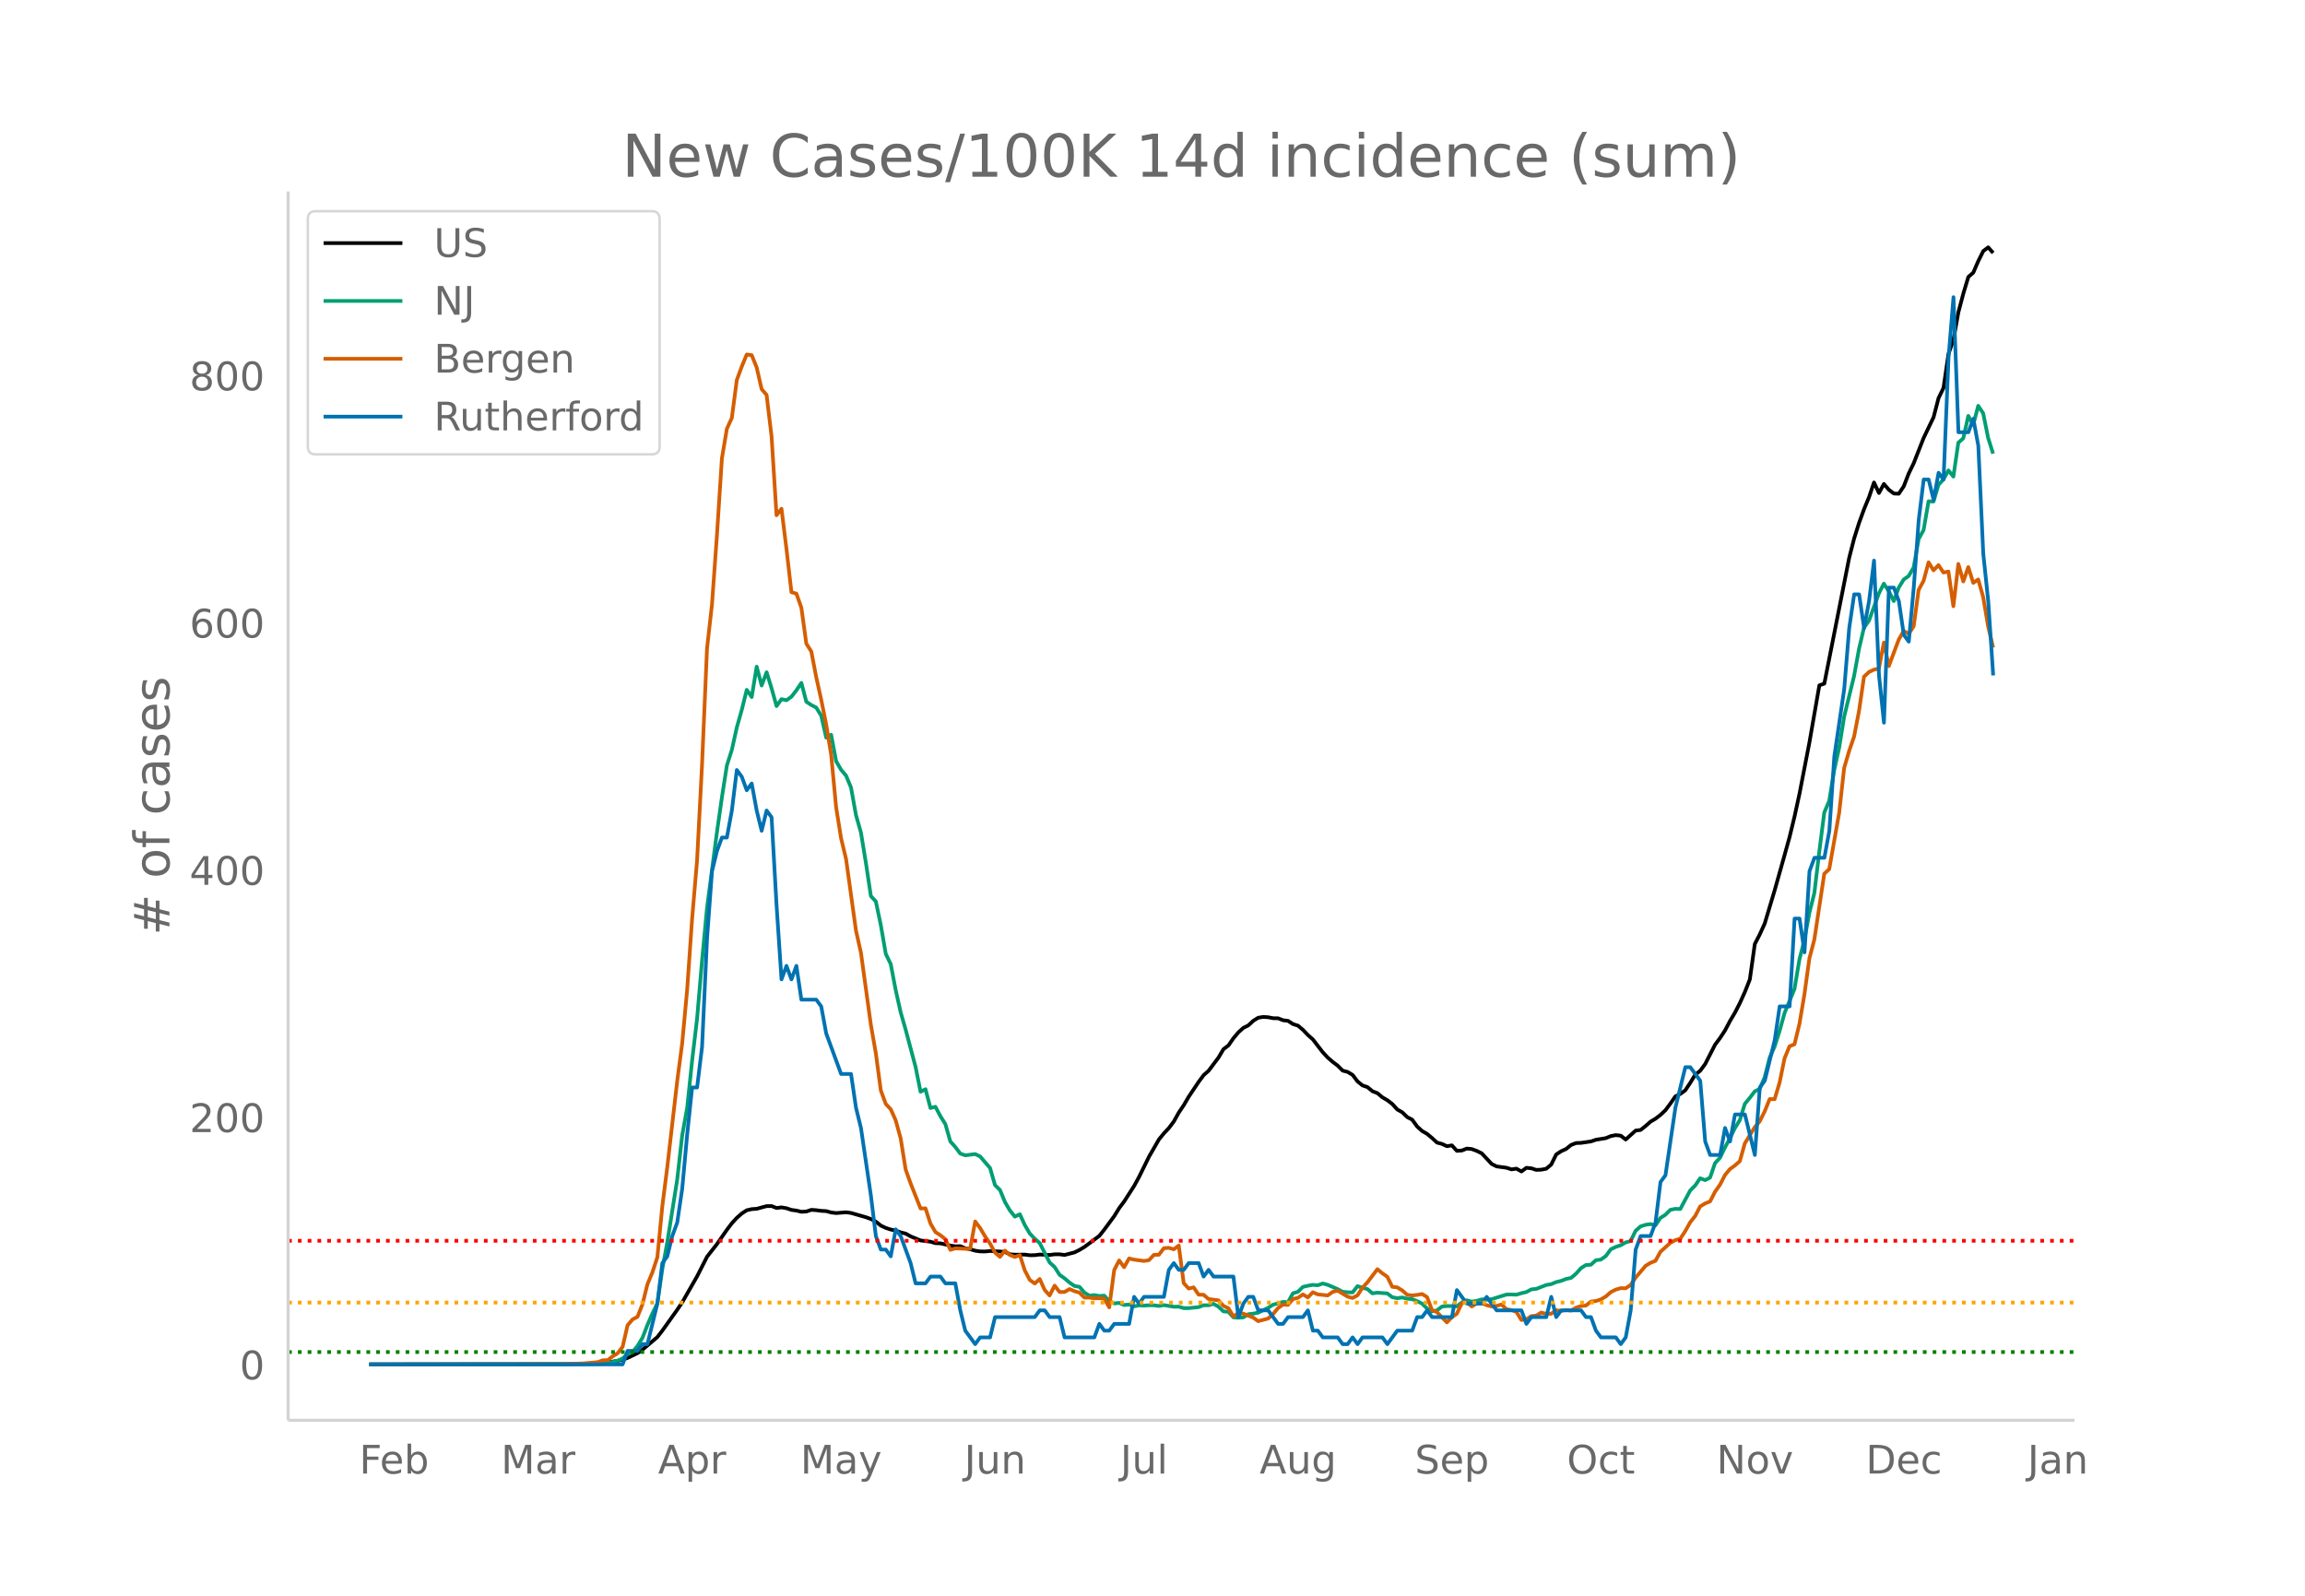 <svg height="864" viewBox="0 0 936 648" width="1248" xmlns="http://www.w3.org/2000/svg" xmlns:xlink="http://www.w3.org/1999/xlink"><defs><style>*{stroke-linecap:butt;stroke-linejoin:round}</style></defs><g id="figure_1"><path d="M0 648h936V0H0z" fill="#fff" id="patch_1"/><g id="axes_1"><path d="M117 576.72h725.4V77.76H117z" fill="none" id="patch_2"/><path clip-path="url(#p9988d8d9fb)" d="M149.973 554.04l80.667-.087 8.067-.192 6.05-.384 4.033-.456 2.017-.313 2.016-.497 2.017-.694 4.033-1.95 2.017-1.392 6.05-5.136 2.017-2.609 6.05-8.485 2.017-2.98 6.05-10.59 4.033-7.944 4.033-5.15 4.034-5.805 2.016-2.663 2.017-2.187 2.017-1.77 2.016-1.307 2.017-.458 2.017-.138 4.033-1.091 2.017-.013 2.017.784 2.016-.253 2.017.35 2.017.677 2.016.272 2.017.486 2.017-.104 2.016-.68 2.017.141 2.017.274 2.016.103 2.017.556 2.017.237 4.033-.315 2.017.269 6.05 1.738 2.016.726 2.017 1.072 2.017 1.598 2.017.95 2.016.652 2.017.432 2.017.712 2.016.508 2.017 1.123 4.033 1.658 4.034.5 2.016.602 2.017.073 4.033.898 2.017.307 2.017-.062 2.016.87 2.017.368 2.017.602 2.016.287 2.017.023 2.017-.194 4.033.207 2.017.172 2.017.96 2.016.164 4.034-.037 2.016.253 2.017-.026 2.017-.254 4.033.182 2.017-.284 2.016.007 2.017.271 4.033-1.048 2.017-1.006 2.017-1.2 4.033-2.988 2.017-1.513 2.016-2.54 4.034-5.47 2.016-3.266 2.017-2.693 4.034-6.28 2.016-3.684 4.034-8.208 4.033-7.013 2.017-2.47 2.016-2.14 2.017-2.682 2.017-3.626 2.016-2.988 2.017-3.445 4.033-6.027 2.017-2.722 2.017-1.782 4.033-5.377 2.017-3.398 2.016-1.523 2.017-2.9 2.017-2.404 2.017-1.818 2.016-1.005 2.017-1.877 2.017-1.244 2.016-.327 2.017.134 2.017.392 2.016.035 2.017.79 2.017.24 2.016 1.315 2.017.638 2.017 1.693 2.016 2.108 2.017 1.785 4.033 5.232 2.017 2.163 2.017 1.737 2.016 1.526 2.017 2.02 2.017.53 2.016 1.215 2.017 2.645 2.017 1.627 2.017.688 2.016 1.67 2.017.768 2.017 1.707 2.016 1.166 2.017 1.54 2.017 2.227 2.016 1.132 2.017 1.96 2.017 1.041 2.016 2.777 2.017 1.818 2.017 1.173 2.016 1.671 2.017 1.866 2.017.541 2.016.93 2.017-.338 2.017 2.215 2.016-.127 2.017-.792 2.017.192 2.016.748 2.017.987 4.034 4.302 2.016 1.018 4.034.54 2.016.66 2.017-.291 2.017 1.148 2.016-1.493 2.017.205 2.017.65 2.016-.091 2.017-.385 2.017-1.692 2.016-4.089 2.017-1.326 2.017-.922 2.016-1.616 2.017-.785 2.017-.07 4.033-.58 2.017-.68 4.033-.661 2.017-.832 2.017-.392 2.016.216 2.017 1.569 4.033-3.636 2.017-.238 2.017-1.606 2.016-1.774 2.017-1.19 2.017-1.55 2.016-1.894 2.017-2.702 2.017-2.92 2.016-1.008 2.017-1.474 2.017-3.03 2.016-3.31 2.017-1.575 2.017-2.725 4.033-7.88 2.017-2.703 2.017-3.073 2.016-3.814 2.017-3.41 2.017-3.926 2.016-4.465 2.017-5.113 2.017-14.368 2.016-3.908 2.017-4.43 4.033-13.488 4.034-14.336 2.016-7.265 2.017-8.33 2.017-9.278 4.033-20.84 4.033-23.17 2.017-.71 10.084-51.023 2.016-7.887 2.017-6.38 2.017-5.537 2.016-4.876 2.017-5.96 2.017 4.26 2.016-3.656 2.017 2.356 2.017 1.523 2.016.079 2.017-3.02 2.017-5.22 2.016-4.14 4.034-10.273 4.033-8.41 2.017-7.758 2.016-4.138 2.017-13.803 2.017-5.757 2.017-11.21 2.016-7.58 2.017-6.712 2.017-1.77 2.016-4.663 2.017-4.056 2.017-1.538 2.016 2.27h0" fill="none" stroke="#000" stroke-linecap="round" stroke-width="1.5" id="line2d_1"/><path clip-path="url(#p9988d8d9fb)" d="M149.973 554.04l86.717-.085 8.067-.198 2.016-.27 4.034-.956 2.016-.904 2.017-1.775 2.017-.837 2.016-2.453 2.017-3.306 2.017-5.228 2.017-4.675 2.016-4.058 2.017-13.95 2.017-10.902 4.033-25.508 2.017-17.917 2.016-11.14 2.017-19.212 2.017-17.07 2.016-23.495 2.017-21.433 4.033-30.798 2.017-14.102 2.017-12.966 2.016-6.308 2.017-9.11 2.017-7.145 2.016-8.122 2.017 2.916 2.017-12.321 2.016 7.647 2.017-5.38 2.017 6.527 2.017 7.213 2.016-2.826 2.017.452 2.017-1.442 2.016-2.583 2.017-3.018 2.017 7.653 2.016 1.334 2.017 1.04 2.017 3.3 2.016 8.886 2.017-1.142 2.017 10.734 2.016 3.459 2.017 2.407 2.017 4.827 2.016 11.191 2.017 7.105 2.017 12.327 2.016 13.447 2.017 2.193 2.017 9.586 2.017 11.688 2.016 4.166 2.017 10.57 2.017 8.992 2.016 7.03 4.034 15.148 2.016 10.072 2.017-1.017 2.017 7.63 2.016-.503 2.017 3.799 2.017 3.233 2.016 7.042 2.017 2.244 2.017 2.685 2.016.712 4.034-.509 2.016.972 4.034 4.68 2.016 6.964 2.017 1.961 2.017 4.878 2.017 3.453 2.016 2.493 2.017-.972 2.017 4.403 2.016 3.42 2.017 2.107 2.017 1.775 4.033 7.902 2.017 1.825 2.016 3.171 2.017 1.419 2.017 1.718 2.016 1.39 2.017.328 2.017 2.357 2.016 1.238 2.017-.21 2.017.34 2.016-.113 2.017 2.216 2.017.938 2.016-.226 2.017.859 2.017-.187 2.017.746 2.016-.407 2.017.09 2.017-.135 2.016.017 2.017.266 2.017-.345 4.033.656 2.017-.017 2.016.582h2.017l4.033-.407 2.017-.757 2.017.01 2.016-.576 2.017 1.16 2.017 1.898 2.016.158 2.017 2.261 2.017.164 2.017-.147 2.016-1.288 2.017-.232 2.017-.396 4.033-1.967 2.017-1.271 4.033-1.12 2.017.108 2.016-3.618 2.017-.599 2.017-1.99 2.016-.474 2.017-.356 2.017.18 2.016-.745 2.017.554 4.033 1.73 2.017 1.079 2.017.22 2.016.045 2.017-2.554 2.017.678 2.017.514 2.016 1.741 2.017-.271 4.033.3 2.017 1.548 2.017.396 2.016-.289 2.017.486 2.017.187 2.016.803 2.017 1.006 2.017 1.972 2.016 1.198 2.017-.4 2.017-1.572 2.016-.21 2.017.006 2.017.136 2.016-1.571 2.017-.899 2.017.531 2.016-.3 2.017-.604 2.017.141 2.017-.214 6.05-1.883 2.016-.033 2.017.084 2.017-.599 2.016-.469 2.017-1.08 2.017-.214 4.033-1.572 2.017-.339 2.016-.842 2.017-.48 2.017-.792 2.016-.418 2.017-1.701 2.017-2.267 2.016-1.271 2.017-.113 2.017-1.832 2.017-.254 2.016-1.43 2.017-2.747 2.017-.978 2.016-.672 2.017-1.148 2.017-.565 2.016-4.148 2.017-1.792 2.017-.645 2.016-.3 2.017.51 2.017-3.007 2.016-1.278 2.017-2.018 2.017-.395 2.016.073 4.034-7.517 2.016-2.03 2.017-2.95 2.017.77 2.016-1.018 2.017-5.907 2.017-2.136 2.017-4.222 2.016-3.725 2.017-4.115 2.017-3.272 2.016-6.59 2.017-2.425 2.017-2.645 2.016-.995 2.017-4.748 2.017-7.924 2.016-4.522 2.017-6.308 2.017-7.308 4.033-9.755 2.017-12.04 2.016-7.907 2.017-10.97 2.017-8.032 2.016-16.9 2.017-15.797 2.017-4.81 2.016-12.423 2.017-9.106 2.017-12.548 4.033-16.572 2.017-11.05 2.017-8.608 2.016-2.814 4.034-11.073 2.016-3.945 2.017 3.114 2.017 3.951 2.016-5.488 2.017-3.278 2.017-1.43 2.016-3.454 2.017-11.513 2.017-3.702 2.016-11.655 2.017.102 2.017-6.788 2.016-2.199 2.017-3.657 2.017 2.515 2.017-13.78 2.016-1.78 2.017-9.088 2.017 3.617 2.016-7.715 2.017 3.04 2.017 9.988 2.016 6.404h0" fill="none" stroke="#009e73" stroke-linecap="round" stroke-width="1.5" id="line2d_2"/><path clip-path="url(#p9988d8d9fb)" d="M149.973 554.04l76.634-.108 10.083-.269 6.05-.539 2.017-.753 2.016-.054 2.017-1.562 2.017-1.239 2.016-2.585 2.017-8.778 2.017-2.37 2.016-1.076 2.017-5.062 2.017-8.132 2.017-4.847 2.016-6.14 2.017-20.733 2.017-15.886 4.033-34.95 2.017-15.295 2.016-21.757 2.017-28.865 2.017-23.75 2.016-38.881 2.017-47.068 2.017-17.879 2.016-28.165 2.017-31.18 2.017-12.01 2.016-4.416 2.017-15.402 2.017-5.44 2.016-4.9 2.017.27 2.017 5.008 2.016 8.778 2.017 2.37 2.017 16.855 2.017 31.99 2.016-2.64 2.017 16.318 2.017 17.556 2.016.592 2.017 5.709 2.017 14.594 2.016 3.177 2.017 10.501 2.017 9.102 2.016 10.07 2.017 12.225 2.017 21.38 2.016 12.601 2.017 8.401 4.033 29.08 2.017 8.994 4.033 29.296 2.017 11.525 2.017 15.079 2.017 5.493 2.016 2.154 2.017 4.523 2.017 7.324 2.016 12.602 2.017 5.655 4.033 10.178 2.017-.054 2.017 6.193 2.016 3.447 2.017 1.292 2.017 1.616 2.016 4.308 2.017-.592 4.033.161 2.017-.054 2.017-11.04 2.016 2.693 2.017 3.393 2.017 2.908 2.016 3.662 2.017 1.723 2.017-2.53 2.017 1.776 2.016.808 2.017-.754 2.017 6.247 2.016 3.824 2.017 1.454 2.017-1.831 2.016 4.47 2.017 2.207 2.017-3.985 2.016 2.585h2.017l2.017-1.185 2.016.862 2.017.593 2.017 1.992h2.016l2.017.323 2.017-.054 2.016.162 2.017 3.554 2.017-15.133 2.016-3.93 2.017 2.746 2.017-3.555 2.017.485 4.033.539 2.017-.323 2.016-2.155 2.017-.053 2.017-2.64 2.016-.16 2.017.592 2.017-1.508 2.016 15.24 2.017 2.208 2.017-.485 2.016 2.962 2.017.054 2.017 1.723 4.033.539 2.017 2.262 2.016.915 2.017 3.34 2.017-1.293 2.017.161 4.033 1.616 2.017 1.454 4.033-1.077 2.017-1.831 2.016-2.424 2.017-1.4 2.017.108 2.016-2.37 2.017-.484 2.017-1.4 2.016 1.238 2.017-2.1 2.017.862 4.033.43 2.017-1.454 2.016-.484 4.034 2.423 2.016.539 2.017-1.077 2.017-3.124 2.017-2.154 4.033-5.331 2.017 1.669 2.016 1.4 2.017 4.093 2.017.215 2.016 1.239 2.017 1.777 2.017.27 2.016-.216 2.017-.377 2.017 1.239 2.016 5.277 2.017.862 4.033 4.147 2.017-2.1 2.017-1.4 2.016-4.255 2.017-.377 2.017 1.67 2.016-1.24 2.017-.107 2.017.808 2.017.538 2.016-.215 2.017-.593 2.017 1.94 2.016.322 2.017.754 2.017 3.285 2.016-.269 2.017-1.293 2.017-.215 2.016-1.239 2.017.539 2.017-.054 2.016-1.4 2.017.215 2.017-.323 2.016.216 2.017-1.185 2.017-.646 2.016-.216 2.017-1.615 2.017-.216 2.017-.646 2.016-1.185 2.017-1.777 2.017-1.023 2.016-.592 2.017.053 2.017-1.346 2.016-2.962 4.034-4.793 2.016-1.238 2.017-.808 2.017-3.662 4.033-3.662 2.017-1.077 2.016-.593 2.017-3.07 2.017-3.607 2.016-2.532 2.017-3.877 2.017-1.239 2.016-.807 2.017-3.932 2.017-2.854 2.017-3.931 2.016-2.424 2.017-1.454 2.017-1.777 2.016-7.216 4.034-6.57 2.016-2.37 2.017-4.039 2.017-5.008 2.016.054 2.017-6.732 2.017-9.855 2.016-4.9 2.017-.808 2.017-8.294 2.016-11.955 2.017-14.594 2.017-7.701 4.033-26.711 2.017-1.885 4.033-22.888 2.017-18.148 2.017-6.893 2.016-5.87 2.017-10.448 2.017-13.894 2.016-1.885 2.017-.969 2.017-.43 2.016-10.556 2.017 9.532 4.033-10.77 2.017-3.501 2.017 1.239 2.016-3.124 2.017-14.756 2.017-3.716 2.016-7.485 2.017 3.231 2.017-2.1 2.016 3.016 2.017-.431 2.017 14.11 2.017-17.18 2.016 7.109 2.017-5.816 2.017 6.408 2.016-1.4 2.017 7.162 2.017 11.902 2.016 8.616h0" fill="none" stroke="#d55e00" stroke-linecap="round" stroke-width="1.5" id="line2d_3"/><path clip-path="url(#p9988d8d9fb)" d="M149.973 554.04h102.85l2.017-5.486h4.033l2.017-2.742h2.017l4.033-16.457 2.017-16.457 2.017-2.743 2.016-8.229 2.017-5.485 2.017-13.714 2.016-21.943 2.017-19.2h2.017l2.016-16.457 2.017-43.885 2.017-27.428 2.016-8.229 2.017-5.485h2.017l2.016-10.972 2.017-16.456 2.017 2.742 2.016 5.486 2.017-2.743 2.017 10.971 2.016 8.229 2.017-8.229 2.017 2.743 2.017 35.657 2.016 30.171 2.017-5.486 2.017 5.486 2.016-5.486 2.017 13.715h6.05l2.017 2.742 2.016 10.972 6.05 16.457h4.034l2.016 13.714 2.017 8.228 4.033 27.428 2.017 16.457 2.017 5.486h2.017l2.016 2.743 2.017-10.971 2.017 2.742 4.033 10.972 2.017 8.228h4.033l2.017-2.743h4.033l2.017 2.743h4.033l2.017 10.971 2.016 8.229 4.034 5.486 2.016-2.743h4.034l2.016-8.229h16.134l2.017-2.743h2.016l2.017 2.743h4.033l2.017 8.229h12.1l2.017-5.486 2.016 2.743h2.017l2.017-2.743h6.05l2.017-10.971 2.016 2.743 2.017-2.743h8.067l2.016-10.972 2.017-2.742 2.017 2.742h2.016l2.017-2.742h4.033l2.017 5.485 2.017-2.743 2.016 2.743h8.067l2.017 16.457 2.017-5.485 2.016-2.743h2.017l2.017 5.485h4.033l4.033 5.486h2.017l2.017-2.743h6.05l2.016-2.743 2.017 8.229h2.017l2.016 2.743h6.05l2.017 2.743h2.017l2.016-2.743 2.017 2.743 2.017-2.743h8.067l2.016 2.743 4.034-5.486h6.05l2.016-5.486h2.017l2.017-2.743 2.016 2.743h8.067l2.017-10.971 4.033 5.486h6.05l2.017-2.743 4.033 5.485h10.084l2.016 5.486 2.017-2.743h6.05l2.017-8.228 2.016 8.228 2.017-2.743h8.067l2.016 2.743h2.017l2.017 5.486 2.017 2.743h6.05l2.016 2.743 2.017-2.743 2.017-10.972 2.016-24.685 2.017-5.486h4.033l2.017-5.485 2.017-16.457 2.016-2.743 4.034-27.428 4.033-16.457h2.017l4.033 5.485 2.017 24.686 2.016 5.485h4.034l2.017-10.97 2.016 5.485 2.017-10.971h4.033l4.034 16.456 2.016-27.428 2.017-2.743 4.033-16.457 2.017-13.714h4.033l2.017-35.656h2.017l2.016 13.714 2.017-32.914 2.017-5.486h4.033l2.017-10.971 2.016-30.171 4.034-27.428 2.017-24.686 2.016-13.714h2.017l2.017 13.714 2.016-10.971 2.017-16.457 2.017 46.628 2.016 19.2 2.017-54.857h2.017l2.016 5.486 2.017 13.714 2.017 2.743 2.016-21.943 2.017-27.428 2.017-16.457h2.016l2.017 8.229 2.017-10.972 2.016 2.743 2.017-49.37 2.017-24.686 2.017 54.856h4.033l2.017-5.485 2.016 10.971 2.017 43.885 2.017 19.2 2.016 30.171h0" fill="none" stroke="#0072b2" stroke-linecap="round" stroke-width="1.5" id="line2d_4"/><path clip-path="url(#p9988d8d9fb)" d="M117 549.02h725.4" fill="none" stroke="green" stroke-dasharray="1.5,2.475" stroke-width="1.5" id="line2d_5"/><path clip-path="url(#p9988d8d9fb)" d="M117 528.94h725.4" fill="none" stroke="orange" stroke-dasharray="1.5,2.475" stroke-width="1.5" id="line2d_6"/><path clip-path="url(#p9988d8d9fb)" d="M117 503.838h725.4" fill="none" stroke="red" stroke-dasharray="1.5,2.475" stroke-width="1.5" id="line2d_7"/><path d="M117 576.72V77.76" fill="none" stroke="#d3d3d3" stroke-linecap="square" stroke-width="1.25" id="patch_3"/><path d="M117 576.72h725.4" fill="none" stroke="#d3d3d3" stroke-linecap="square" stroke-width="1.25" id="patch_4"/><g id="matplotlib.axis_1"><g id="xtick_1"><g transform="matrix(.16 0 0 -.16 145.894 598.378)" fill="#696969" id="text_1"><defs><path d="M9.813 72.906h41.89v-8.312H19.672V43.109h28.906v-8.297H19.672V0h-9.86z" id="DejaVuSans-70"/><path d="M56.203 29.594v-4.39H14.891q.593-9.282 5.593-14.142 5-4.859 13.938-4.859 5.172 0 10.031 1.266 4.86 1.265 9.656 3.812v-8.5Q49.266.734 44.187-.344 39.11-1.422 33.892-1.422q-13.094 0-20.735 7.61-7.64 7.625-7.64 20.625 0 13.421 7.25 21.296Q20.016 56 32.328 56q11.031 0 17.453-7.11 6.422-7.093 6.422-19.296zm-8.984 2.64q-.094 7.36-4.125 11.75-4.032 4.407-10.672 4.407-7.516 0-12.031-4.25-4.516-4.25-5.203-11.97z" id="DejaVuSans-101"/><path d="M48.688 27.297q0 9.906-4.079 15.547-4.078 5.64-11.203 5.64-7.14 0-11.218-5.64-4.079-5.64-4.079-15.547 0-9.906 4.078-15.547 4.079-5.64 11.22-5.64 7.124 0 11.202 5.64t4.078 15.547zM18.108 46.39q2.844 4.875 7.157 7.234Q29.594 56 35.594 56q9.968 0 16.187-7.906 6.235-7.907 6.235-20.797T51.78 6.484q-6.218-7.906-16.187-7.906-6 0-10.328 2.375-4.313 2.375-7.157 7.25V0H9.08v75.984h9.03z" id="DejaVuSans-98"/></defs><use xlink:href="#DejaVuSans-70"/><use x="52.02" xlink:href="#DejaVuSans-101"/><use x="113.543" xlink:href="#DejaVuSans-98"/></g></g><g id="xtick_2"><g transform="matrix(.16 0 0 -.16 203.446 598.378)" fill="#696969" id="text_2"><defs><path d="M9.813 72.906h14.703l18.593-49.61 18.703 49.61h14.704V0H66.89v64.016l-18.797-50h-9.907l-18.796 50V0H9.813z" id="DejaVuSans-77"/><path d="M34.281 27.484q-10.89 0-15.093-2.484-4.204-2.484-4.204-8.5 0-4.781 3.157-7.594 3.156-2.797 8.562-2.797 7.485 0 12 5.297 4.516 5.297 4.516 14.078v2zm17.922 3.72V0H43.22v8.297Q40.14 3.328 35.547.953q-4.594-2.375-11.234-2.375-8.391 0-13.36 4.719Q6 8.016 6 15.922q0 9.219 6.172 13.906 6.187 4.688 18.437 4.688h12.61v.89q0 6.203-4.078 9.594-4.078 3.39-11.453 3.39-4.688 0-9.141-1.124-4.438-1.125-8.531-3.375v8.312q4.921 1.906 9.562 2.844 4.64.953 9.031.953 11.875 0 17.735-6.156 5.86-6.14 5.86-18.64z" id="DejaVuSans-97"/><path d="M41.11 46.297q-1.516.875-3.297 1.281Q36.03 48 33.89 48q-7.625 0-11.703-4.953-4.079-4.953-4.079-14.234V0H9.08v54.688h9.03v-8.5q2.844 4.984 7.375 7.39Q30.031 56 36.531 56q.922 0 2.047-.125 1.125-.11 2.484-.36z" id="DejaVuSans-114"/></defs><use xlink:href="#DejaVuSans-77"/><use x="86.279" xlink:href="#DejaVuSans-97"/><use x="147.559" xlink:href="#DejaVuSans-114"/></g></g><g id="xtick_3"><g transform="matrix(.16 0 0 -.16 267.217 598.378)" fill="#696969" id="text_3"><defs><path d="M34.188 63.188L20.797 26.906h26.812zm-5.579 9.718h11.188L67.578 0h-10.25l-6.64 18.703h-32.86L11.188 0H.78z" id="DejaVuSans-65"/><path d="M18.11 8.203v-29H9.077v75.484h9.031v-8.296q2.844 4.875 7.157 7.234Q29.594 56 35.594 56q9.968 0 16.187-7.906 6.235-7.907 6.235-20.797T51.78 6.484q-6.218-7.906-16.187-7.906-6 0-10.328 2.375-4.313 2.375-7.157 7.25zm30.578 19.094q0 9.906-4.079 15.547-4.078 5.64-11.203 5.64-7.14 0-11.218-5.64-4.079-5.64-4.079-15.547 0-9.906 4.078-15.547 4.079-5.64 11.22-5.64 7.124 0 11.202 5.64t4.078 15.547z" id="DejaVuSans-112"/></defs><use xlink:href="#DejaVuSans-65"/><use x="68.408" xlink:href="#DejaVuSans-112"/><use x="131.885" xlink:href="#DejaVuSans-114"/></g></g><g id="xtick_4"><g transform="matrix(.16 0 0 -.16 325.017 598.378)" fill="#696969" id="text_4"><defs><path d="M32.172-5.078q-3.797-9.766-7.422-12.735-3.61-2.984-9.656-2.984H7.906v7.516h5.282q3.703 0 5.75 1.765Q21-9.766 23.483-3.219l1.61 4.094-22.11 53.813H12.5l17.094-42.766 17.093 42.766h9.516z" id="DejaVuSans-121"/></defs><use xlink:href="#DejaVuSans-77"/><use x="86.279" xlink:href="#DejaVuSans-97"/><use x="147.559" xlink:href="#DejaVuSans-121"/></g></g><g id="xtick_5"><g transform="matrix(.16 0 0 -.16 391.574 598.378)" fill="#696969" id="text_5"><defs><path d="M9.813 72.906h9.859V5.078q0-13.187-5-19.14-5-5.954-16.094-5.954h-3.75v8.297h3.078q6.531 0 9.219 3.672Q9.813-4.39 9.813 5.078z" id="DejaVuSans-74"/><path d="M8.5 21.578v33.11h8.984V21.922q0-7.766 3.016-11.656 3.031-3.875 9.094-3.875 7.265 0 11.484 4.64 4.234 4.64 4.234 12.656v31h8.985V0h-8.984v8.406Q42.047 3.422 37.718 1q-4.313-2.422-10.032-2.422-9.421 0-14.312 5.86Q8.5 10.296 8.5 21.578zM31.11 56z" id="DejaVuSans-117"/><path d="M54.89 33.016V0h-8.984v32.719q0 7.765-3.031 11.61-3.031 3.858-9.078 3.858-7.281 0-11.484-4.64-4.204-4.625-4.204-12.64V0H9.08v54.688h9.03v-8.5q3.235 4.937 7.594 7.374Q30.078 56 35.797 56q9.422 0 14.25-5.828 4.844-5.828 4.844-17.156z" id="DejaVuSans-110"/></defs><use xlink:href="#DejaVuSans-74"/><use x="29.492" xlink:href="#DejaVuSans-117"/><use x="92.871" xlink:href="#DejaVuSans-110"/></g></g><g id="xtick_6"><g transform="matrix(.16 0 0 -.16 454.922 598.378)" fill="#696969" id="text_6"><defs><path d="M9.422 75.984h8.984V0H9.422z" id="DejaVuSans-108"/></defs><use xlink:href="#DejaVuSans-74"/><use x="29.492" xlink:href="#DejaVuSans-117"/><use x="92.871" xlink:href="#DejaVuSans-108"/></g></g><g id="xtick_7"><g transform="matrix(.16 0 0 -.16 511.47 598.378)" fill="#696969" id="text_7"><defs><path d="M45.406 27.984q0 9.766-4.031 15.125-4.016 5.375-11.297 5.375-7.219 0-11.25-5.375-4.031-5.359-4.031-15.125 0-9.718 4.031-15.093t11.25-5.375q7.281 0 11.297 5.375 4.031 5.375 4.031 15.093zm8.985-21.203q0-13.953-6.203-20.765Q42-20.797 29.203-20.797q-4.734 0-8.937.703-4.203.703-8.157 2.172v8.735q3.954-2.141 7.813-3.157 3.86-1.031 7.86-1.031 8.843 0 13.234 4.61 4.39 4.609 4.39 13.937v4.453q-2.781-4.844-7.125-7.234Q33.938 0 27.875 0 17.828 0 11.672 7.656q-6.156 7.672-6.156 20.328 0 12.688 6.156 20.344Q17.828 56 27.875 56q6.063 0 10.406-2.39 4.344-2.391 7.125-7.22v8.297h8.985z" id="DejaVuSans-103"/></defs><use xlink:href="#DejaVuSans-65"/><use x="68.408" xlink:href="#DejaVuSans-117"/><use x="131.787" xlink:href="#DejaVuSans-103"/></g></g><g id="xtick_8"><g transform="matrix(.16 0 0 -.16 574.53 598.378)" fill="#696969" id="text_8"><defs><path d="M53.516 70.516V60.89q-5.61 2.687-10.594 4-4.984 1.328-9.625 1.328-8.047 0-12.422-3.125t-4.375-8.89q0-4.845 2.906-7.313 2.907-2.453 11.016-3.97l5.953-1.218q11.031-2.11 16.281-7.406 5.25-5.297 5.25-14.172 0-10.61-7.11-16.078-7.093-5.469-20.812-5.469-5.172 0-11.015 1.172Q13.14.922 6.89 3.219v10.156q6-3.36 11.765-5.078 5.766-1.703 11.328-1.703 8.438 0 13.032 3.312 4.593 3.328 4.593 9.485 0 5.359-3.297 8.39-3.296 3.032-10.812 4.547L27.484 33.5q-11.03 2.188-15.968 6.875-4.922 4.688-4.922 13.047 0 9.672 6.812 15.234 6.813 5.563 18.766 5.563 5.14 0 10.453-.938 5.328-.922 10.89-2.765z" id="DejaVuSans-83"/></defs><use xlink:href="#DejaVuSans-83"/><use x="63.477" xlink:href="#DejaVuSans-101"/><use x="125" xlink:href="#DejaVuSans-112"/></g></g><g id="xtick_9"><g transform="matrix(.16 0 0 -.16 636.277 598.378)" fill="#696969" id="text_9"><defs><path d="M39.406 66.219q-10.75 0-17.078-8.016-6.312-8-6.312-21.828 0-13.766 6.312-21.781 6.328-8 17.078-8 10.735 0 17.016 8 6.281 8.015 6.281 21.781 0 13.828-6.281 21.828-6.281 8.016-17.016 8.016zm0 8q15.328 0 24.5-10.281 9.188-10.282 9.188-27.563 0-17.234-9.188-27.516-9.172-10.28-24.5-10.28-15.375 0-24.593 10.25-9.204 10.265-9.204 27.546t9.204 27.563q9.218 10.28 24.593 10.28z" id="DejaVuSans-79"/><path d="M48.781 52.594v-8.407q-3.812 2.11-7.64 3.157-3.828 1.047-7.735 1.047-8.75 0-13.593-5.547-4.829-5.532-4.829-15.547 0-10.016 4.829-15.563 4.843-5.53 13.593-5.53 3.907 0 7.735 1.046 3.828 1.047 7.64 3.156V2.094Q45.016.344 40.984-.531q-4.015-.89-8.562-.89-12.36 0-19.64 7.765-7.266 7.765-7.266 20.953 0 13.375 7.343 21.031Q20.22 56 33.016 56q4.14 0 8.093-.86 3.953-.843 7.672-2.546z" id="DejaVuSans-99"/><path d="M18.313 70.219V54.688h18.5v-6.985h-18.5V18.016q0-6.688 1.828-8.594 1.828-1.906 7.453-1.906h9.218V0h-9.218q-10.407 0-14.36 3.875-3.953 3.89-3.953 14.14v29.688H2.687v6.984h6.594V70.22z" id="DejaVuSans-116"/></defs><use xlink:href="#DejaVuSans-79"/><use x="78.711" xlink:href="#DejaVuSans-99"/><use x="133.691" xlink:href="#DejaVuSans-116"/></g></g><g id="xtick_10"><g transform="matrix(.16 0 0 -.16 697.012 598.378)" fill="#696969" id="text_10"><defs><path d="M9.813 72.906h13.28l32.329-60.984v60.984h9.562V0h-13.28L19.39 60.984V0H9.813z" id="DejaVuSans-78"/><path d="M30.61 48.39q-7.22 0-11.422-5.64-4.204-5.64-4.204-15.453 0-9.813 4.172-15.453 4.188-5.64 11.453-5.64 7.188 0 11.375 5.655 4.203 5.672 4.203 15.438 0 9.719-4.203 15.406-4.187 5.688-11.375 5.688zm0 7.61q11.718 0 18.406-7.625 6.703-7.61 6.703-21.078 0-13.422-6.703-21.078-6.688-7.64-18.407-7.64-11.765 0-18.437 7.64-6.656 7.656-6.656 21.078 0 13.469 6.656 21.078Q18.844 56 30.609 56z" id="DejaVuSans-111"/><path d="M2.984 54.688H12.5L29.594 8.797l17.093 45.89h9.516L35.687 0H23.485z" id="DejaVuSans-118"/></defs><use xlink:href="#DejaVuSans-78"/><use x="74.805" xlink:href="#DejaVuSans-111"/><use x="135.986" xlink:href="#DejaVuSans-118"/></g></g><g id="xtick_11"><g transform="matrix(.16 0 0 -.16 757.646 598.378)" fill="#696969" id="text_11"><defs><path d="M19.672 64.797V8.109h11.922q15.093 0 22.093 6.829 7 6.843 7 21.593 0 14.64-7 21.453-7 6.813-22.093 6.813zm-9.86 8.11h20.266q21.188 0 31.094-8.813 9.922-8.813 9.922-27.563 0-18.86-9.969-27.703Q51.172 0 30.078 0H9.813z" id="DejaVuSans-68"/></defs><use xlink:href="#DejaVuSans-68"/><use x="77.002" xlink:href="#DejaVuSans-101"/><use x="138.525" xlink:href="#DejaVuSans-99"/></g></g><g id="xtick_12"><g transform="matrix(.16 0 0 -.16 823.312 598.378)" fill="#696969" id="text_12"><use xlink:href="#DejaVuSans-74"/><use x="29.492" xlink:href="#DejaVuSans-97"/><use x="90.771" xlink:href="#DejaVuSans-110"/></g></g></g><g id="matplotlib.axis_2"><g id="ytick_1"><g transform="matrix(.16 0 0 -.16 97.32 560.119)" fill="#696969" id="text_13"><defs><path d="M31.781 66.406q-7.61 0-11.453-7.5Q16.5 51.422 16.5 36.375q0-14.984 3.828-22.484 3.844-7.5 11.453-7.5 7.672 0 11.5 7.5 3.844 7.5 3.844 22.484 0 15.047-3.844 22.531-3.828 7.5-11.5 7.5zm0 7.813q12.266 0 18.735-9.703 6.468-9.688 6.468-28.141 0-18.406-6.468-28.11-6.47-9.687-18.735-9.687-12.25 0-18.718 9.688-6.47 9.703-6.47 28.109 0 18.453 6.47 28.14Q19.53 74.22 31.78 74.22z" id="DejaVuSans-48"/></defs><use xlink:href="#DejaVuSans-48"/></g></g><g id="ytick_2"><g transform="matrix(.16 0 0 -.16 76.96 459.715)" fill="#696969" id="text_14"><defs><path d="M19.188 8.297h34.421V0H7.33v8.297q5.609 5.812 15.296 15.594 9.703 9.797 12.188 12.64 4.734 5.313 6.609 9 1.89 3.688 1.89 7.25 0 5.813-4.078 9.469-4.078 3.672-10.625 3.672-4.64 0-9.797-1.61-5.14-1.609-11-4.89v9.969Q13.767 71.78 18.938 73q5.188 1.219 9.485 1.219 11.328 0 18.062-5.672 6.735-5.656 6.735-15.125 0-4.5-1.688-8.531-1.672-4.016-6.125-9.485-1.218-1.422-7.765-8.187-6.532-6.766-18.453-18.922z" id="DejaVuSans-50"/></defs><use xlink:href="#DejaVuSans-50"/><use x="63.623" xlink:href="#DejaVuSans-48"/><use x="127.246" xlink:href="#DejaVuSans-48"/></g></g><g id="ytick_3"><g transform="matrix(.16 0 0 -.16 76.96 359.311)" fill="#696969" id="text_15"><defs><path d="M37.797 64.313L12.89 25.39h24.906zm-2.594 8.593H47.61V25.391h10.407v-8.203H47.609V0h-9.812v17.188H4.89v9.515z" id="DejaVuSans-52"/></defs><use xlink:href="#DejaVuSans-52"/><use x="63.623" xlink:href="#DejaVuSans-48"/><use x="127.246" xlink:href="#DejaVuSans-48"/></g></g><g id="ytick_4"><g transform="matrix(.16 0 0 -.16 76.96 258.907)" fill="#696969" id="text_16"><defs><path d="M33.016 40.375q-6.641 0-10.532-4.547-3.875-4.531-3.875-12.437 0-7.86 3.875-12.438 3.891-4.562 10.532-4.562 6.64 0 10.515 4.562 3.875 4.578 3.875 12.438 0 7.906-3.875 12.437-3.875 4.547-10.515 4.547zm19.578 30.922v-8.984q-3.719 1.75-7.5 2.671-3.782.938-7.5.938-9.766 0-14.922-6.594-5.14-6.594-5.875-19.922 2.875 4.25 7.219 6.516 4.359 2.266 9.578 2.266 10.984 0 17.36-6.672 6.374-6.657 6.374-18.125 0-11.235-6.64-18.032-6.641-6.78-17.672-6.78-12.657 0-19.344 9.687-6.688 9.703-6.688 28.109 0 17.281 8.204 27.563 8.203 10.28 22.015 10.28 3.719 0 7.5-.734t7.89-2.187z" id="DejaVuSans-54"/></defs><use xlink:href="#DejaVuSans-54"/><use x="63.623" xlink:href="#DejaVuSans-48"/><use x="127.246" xlink:href="#DejaVuSans-48"/></g></g><g id="ytick_5"><g transform="matrix(.16 0 0 -.16 76.96 158.504)" fill="#696969" id="text_17"><defs><path d="M31.781 34.625q-7.031 0-11.062-3.766-4.016-3.765-4.016-10.343 0-6.594 4.016-10.36Q24.75 6.391 31.78 6.391q7.032 0 11.078 3.78 4.063 3.798 4.063 10.345 0 6.578-4.031 10.343-4.016 3.766-11.11 3.766zm-9.86 4.188q-6.343 1.562-9.89 5.906Q8.5 49.079 8.5 55.329q0 8.733 6.219 13.812 6.234 5.078 17.062 5.078 10.89 0 17.094-5.078 6.203-5.079 6.203-13.813 0-6.25-3.547-10.61-3.531-4.343-9.828-5.906 7.125-1.656 11.094-6.5 3.984-4.828 3.984-11.796 0-10.61-6.468-16.282-6.47-5.656-18.532-5.656-12.047 0-18.531 5.656-6.469 5.672-6.469 16.282 0 6.968 4 11.797 4.016 4.843 11.14 6.5zM18.314 54.39q0-5.657 3.53-8.828 3.548-3.172 9.938-3.172 6.36 0 9.938 3.172 3.593 3.171 3.593 8.828 0 5.672-3.593 8.843-3.578 3.172-9.938 3.172-6.39 0-9.937-3.172-3.532-3.172-3.532-8.843z" id="DejaVuSans-56"/></defs><use xlink:href="#DejaVuSans-56"/><use x="63.623" xlink:href="#DejaVuSans-48"/><use x="127.246" xlink:href="#DejaVuSans-48"/></g></g><g transform="matrix(0 -.2 -.2 0 68.8 379.813)" fill="#696969" id="text_18"><defs><path d="M51.125 44H36.922l-4.11-16.313h14.313zm-7.328 27.781l-5.078-20.265h14.265L58.11 71.78h7.813L60.89 51.516h15.234V44h-17.14l-4-16.313h15.53V20.22H53.079L48 0h-7.813l5.032 20.219H30.906L25.875 0h-7.86l5.079 20.219H7.719v7.468h17.187L29 44H13.281v7.516h17.625l4.985 20.265z" id="DejaVuSans-35"/><path d="M37.11 75.984V68.5h-8.594q-4.828 0-6.72-1.953-1.874-1.953-1.874-7.031v-4.828h14.797v-6.985H19.922V0H10.89v47.703H2.297v6.984h8.594V58.5q0 9.125 4.25 13.297 4.25 4.187 13.468 4.187z" id="DejaVuSans-102"/><path d="M44.281 53.078v-8.5q-3.797 1.953-7.906 2.922-4.094.984-8.5.984-6.688 0-10.031-2.047-3.344-2.046-3.344-6.156 0-3.125 2.39-4.906 2.391-1.781 9.626-3.39l3.078-.688q9.562-2.047 13.593-5.781 4.032-3.735 4.032-10.422 0-7.625-6.032-12.078-6.03-4.438-16.578-4.438-4.39 0-9.156.86Q10.688.296 5.422 2v9.281q4.984-2.594 9.812-3.89 4.829-1.282 9.579-1.282 6.343 0 9.75 2.172 3.421 2.172 3.421 6.125 0 3.656-2.468 5.61-2.453 1.953-10.813 3.765l-3.125.735q-8.344 1.75-12.062 5.39-3.704 3.64-3.704 9.985 0 7.718 5.47 11.906Q16.75 56 26.811 56q4.97 0 9.36-.734 4.406-.72 8.11-2.188z" id="DejaVuSans-115"/></defs><use xlink:href="#DejaVuSans-35"/><use x="83.789" xlink:href="#DejaVuSans-32"/><use x="115.576" xlink:href="#DejaVuSans-111"/><use x="176.758" xlink:href="#DejaVuSans-102"/><use x="211.963" xlink:href="#DejaVuSans-32"/><use x="243.75" xlink:href="#DejaVuSans-99"/><use x="298.73" xlink:href="#DejaVuSans-97"/><use x="360.01" xlink:href="#DejaVuSans-115"/><use x="412.109" xlink:href="#DejaVuSans-101"/><use x="473.633" xlink:href="#DejaVuSans-115"/></g></g><g transform="matrix(.24 0 0 -.24 252.577 71.76)" fill="#696969" id="text_19"><defs><path d="M4.203 54.688h8.985l11.234-42.672 11.172 42.672h10.593l11.235-42.672 11.187 42.672h8.985L63.28 0H52.688L40.922 44.828 29.109 0H18.5z" id="DejaVuSans-119"/><path d="M64.406 67.281v-10.39q-4.984 4.64-10.625 6.922-5.64 2.296-11.984 2.296-12.5 0-19.14-7.64-6.641-7.64-6.641-22.094 0-14.406 6.64-22.047 6.64-7.64 19.14-7.64 6.345 0 11.985 2.296 5.64 2.297 10.625 6.938V5.609Q59.234 2.094 53.437.33q-5.78-1.75-12.218-1.75-16.563 0-26.094 10.124-9.516 10.14-9.516 27.672 0 17.578 9.516 27.703 9.531 10.14 26.094 10.14 6.531 0 12.312-1.734 5.797-1.734 10.875-5.203z" id="DejaVuSans-67"/><path d="M25.39 72.906h8.297L8.297-9.28H0z" id="DejaVuSans-47"/><path d="M12.406 8.297h16.11v55.625l-17.532-3.516v8.985l17.438 3.515h9.86V8.296H54.39V0H12.406z" id="DejaVuSans-49"/><path d="M9.813 72.906h9.859V42.094L52.39 72.906h12.703L28.906 38.922 67.672 0H54.688L19.672 35.11V0h-9.86z" id="DejaVuSans-75"/><path d="M45.406 46.39v29.594h8.985V0h-8.985v8.203Q42.578 3.328 38.25.953q-4.313-2.375-10.375-2.375-9.906 0-16.14 7.906-6.22 7.922-6.22 20.813 0 12.89 6.22 20.797Q17.968 56 27.874 56q6.063 0 10.375-2.375 4.328-2.36 7.156-7.234zm-30.61-19.093q0-9.906 4.079-15.547 4.078-5.64 11.203-5.64 7.125 0 11.219 5.64 4.11 5.64 4.11 15.547 0 9.906-4.11 15.547-4.094 5.64-11.219 5.64-7.125 0-11.203-5.64-4.078-5.64-4.078-15.547z" id="DejaVuSans-100"/><path d="M9.422 54.688h8.984V0H9.422zm0 21.296h8.984v-11.39H9.422z" id="DejaVuSans-105"/><path d="M31 75.875q-6.531-11.219-9.719-22.219-3.172-10.984-3.172-22.265 0-11.266 3.203-22.328Q24.517-2 31-13.188h-7.813Q15.875-1.704 12.235 9.375q-3.64 11.078-3.64 22.016 0 10.89 3.61 21.922 3.624 11.046 10.983 22.562z" id="DejaVuSans-40"/><path d="M52 44.188q3.375 6.062 8.063 8.937Q64.75 56 71.093 56q8.548 0 13.188-5.984 4.64-5.97 4.64-17V0h-9.03v32.719q0 7.86-2.797 11.656-2.781 3.813-8.485 3.813-6.984 0-11.046-4.641-4.047-4.625-4.047-12.64V0h-9.032v32.719q0 7.906-2.78 11.687-2.782 3.782-8.595 3.782-6.89 0-10.953-4.657-4.047-4.656-4.047-12.625V0H9.08v54.688h9.03v-8.5q3.078 5.03 7.375 7.421Q29.781 56 35.687 56q5.97 0 10.141-3.031Q50 49.953 52 44.187z" id="DejaVuSans-109"/><path d="M8.016 75.875h7.812q7.313-11.516 10.953-22.563 3.64-11.03 3.64-21.921 0-10.938-3.64-22.016-3.64-11.078-10.953-22.563H8.016Q14.5-2 17.703 9.063q3.203 11.063 3.203 22.329 0 11.28-3.203 22.265-3.203 11-9.687 22.219z" id="DejaVuSans-41"/></defs><use xlink:href="#DejaVuSans-78"/><use x="74.805" xlink:href="#DejaVuSans-101"/><use x="136.328" xlink:href="#DejaVuSans-119"/><use x="218.115" xlink:href="#DejaVuSans-32"/><use x="249.902" xlink:href="#DejaVuSans-67"/><use x="319.727" xlink:href="#DejaVuSans-97"/><use x="381.006" xlink:href="#DejaVuSans-115"/><use x="433.105" xlink:href="#DejaVuSans-101"/><use x="494.629" xlink:href="#DejaVuSans-115"/><use x="546.729" xlink:href="#DejaVuSans-47"/><use x="580.42" xlink:href="#DejaVuSans-49"/><use x="644.043" xlink:href="#DejaVuSans-48"/><use x="707.666" xlink:href="#DejaVuSans-48"/><use x="771.289" xlink:href="#DejaVuSans-75"/><use x="836.865" xlink:href="#DejaVuSans-32"/><use x="868.652" xlink:href="#DejaVuSans-49"/><use x="932.275" xlink:href="#DejaVuSans-52"/><use x="995.898" xlink:href="#DejaVuSans-100"/><use x="1059.375" xlink:href="#DejaVuSans-32"/><use x="1091.162" xlink:href="#DejaVuSans-105"/><use x="1118.945" xlink:href="#DejaVuSans-110"/><use x="1182.324" xlink:href="#DejaVuSans-99"/><use x="1237.305" xlink:href="#DejaVuSans-105"/><use x="1265.088" xlink:href="#DejaVuSans-100"/><use x="1328.564" xlink:href="#DejaVuSans-101"/><use x="1390.088" xlink:href="#DejaVuSans-110"/><use x="1453.467" xlink:href="#DejaVuSans-99"/><use x="1508.447" xlink:href="#DejaVuSans-101"/><use x="1569.971" xlink:href="#DejaVuSans-32"/><use x="1601.758" xlink:href="#DejaVuSans-40"/><use x="1640.771" xlink:href="#DejaVuSans-115"/><use x="1692.871" xlink:href="#DejaVuSans-117"/><use x="1756.25" xlink:href="#DejaVuSans-109"/><use x="1853.662" xlink:href="#DejaVuSans-41"/></g><g id="legend_1"><path d="M128.2 184.5h136.45q3.2 0 3.2-3.2V88.96q0-3.2-3.2-3.2H128.2q-3.2 0-3.2 3.2v92.34q0 3.2 3.2 3.2z" fill="none" opacity=".8" stroke="#ccc" id="patch_5"/><path d="M131.4 98.718h32" fill="none" stroke="#000" stroke-linecap="round" stroke-width="1.5" id="line2d_8"/><g transform="matrix(.16 0 0 -.16 176.2 104.317)" fill="#696969" id="text_20"><defs><path d="M8.688 72.906h9.921V28.61q0-11.718 4.235-16.875 4.25-5.14 13.781-5.14 9.469 0 13.719 5.14 4.25 5.157 4.25 16.875v44.297H64.5V27.391q0-14.25-7.063-21.532-7.046-7.28-20.812-7.28-13.828 0-20.89 7.28-7.047 7.282-7.047 21.532z" id="DejaVuSans-85"/></defs><use xlink:href="#DejaVuSans-85"/><use x="73.193" xlink:href="#DejaVuSans-83"/></g><path d="M131.4 122.203h32" fill="none" stroke="#009e73" stroke-linecap="round" stroke-width="1.5" id="line2d_10"/><g transform="matrix(.16 0 0 -.16 176.2 127.802)" fill="#696969" id="text_21"><use xlink:href="#DejaVuSans-78"/><use x="74.805" xlink:href="#DejaVuSans-74"/></g><path d="M131.4 145.688h32" fill="none" stroke="#d55e00" stroke-linecap="round" stroke-width="1.5" id="line2d_12"/><g transform="matrix(.16 0 0 -.16 176.2 151.287)" fill="#696969" id="text_22"><defs><path d="M19.672 34.813V8.108H35.5q7.953 0 11.781 3.297 3.844 3.297 3.844 10.078 0 6.844-3.844 10.078-3.828 3.25-11.781 3.25zm0 29.984V42.828h14.61q7.218 0 10.75 2.703 3.546 2.719 3.546 8.282 0 5.515-3.547 8.25-3.531 2.734-10.75 2.734zm-9.86 8.11h25.204q11.28 0 17.375-4.688Q58.5 63.53 58.5 54.89q0-6.703-3.125-10.657-3.125-3.953-9.188-4.922 7.282-1.562 11.313-6.53 4.031-4.954 4.031-12.376 0-9.765-6.64-15.093Q48.25 0 35.984 0H9.812z" id="DejaVuSans-66"/></defs><use xlink:href="#DejaVuSans-66"/><use x="68.604" xlink:href="#DejaVuSans-101"/><use x="130.127" xlink:href="#DejaVuSans-114"/><use x="169.49" xlink:href="#DejaVuSans-103"/><use x="232.967" xlink:href="#DejaVuSans-101"/><use x="294.49" xlink:href="#DejaVuSans-110"/></g><path d="M131.4 169.173h32" fill="none" stroke="#0072b2" stroke-linecap="round" stroke-width="1.5" id="line2d_14"/><g transform="matrix(.16 0 0 -.16 176.2 174.773)" fill="#696969" id="text_23"><defs><path d="M44.39 34.188q3.172-1.079 6.172-4.594 3-3.516 6.032-9.672L66.609 0H56l-9.313 18.703q-3.624 7.328-7.015 9.719-3.39 2.39-9.25 2.39h-10.75V0h-9.86v72.906h22.266q12.5 0 18.656-5.234 6.157-5.219 6.157-15.766 0-6.89-3.203-11.437-3.204-4.532-9.297-6.282zM19.673 64.797V38.922h12.406q7.125 0 10.766 3.297 3.64 3.297 3.64 9.687 0 6.39-3.64 9.64-3.64 3.25-10.766 3.25z" id="DejaVuSans-82"/><path d="M54.89 33.016V0h-8.984v32.719q0 7.765-3.031 11.61-3.031 3.858-9.078 3.858-7.281 0-11.484-4.64-4.204-4.625-4.204-12.64V0H9.08v75.984h9.03V46.188q3.235 4.937 7.594 7.374Q30.078 56 35.797 56q9.422 0 14.25-5.828 4.844-5.828 4.844-17.156z" id="DejaVuSans-104"/></defs><use xlink:href="#DejaVuSans-82"/><use x="64.982" xlink:href="#DejaVuSans-117"/><use x="128.361" xlink:href="#DejaVuSans-116"/><use x="167.57" xlink:href="#DejaVuSans-104"/><use x="230.949" xlink:href="#DejaVuSans-101"/><use x="292.473" xlink:href="#DejaVuSans-114"/><use x="333.586" xlink:href="#DejaVuSans-102"/><use x="368.791" xlink:href="#DejaVuSans-111"/><use x="429.973" xlink:href="#DejaVuSans-114"/><use x="469.336" xlink:href="#DejaVuSans-100"/></g></g></g></g><defs><clipPath id="p9988d8d9fb"><path d="M117 77.76h725.4v498.96H117z"/></clipPath></defs></svg>